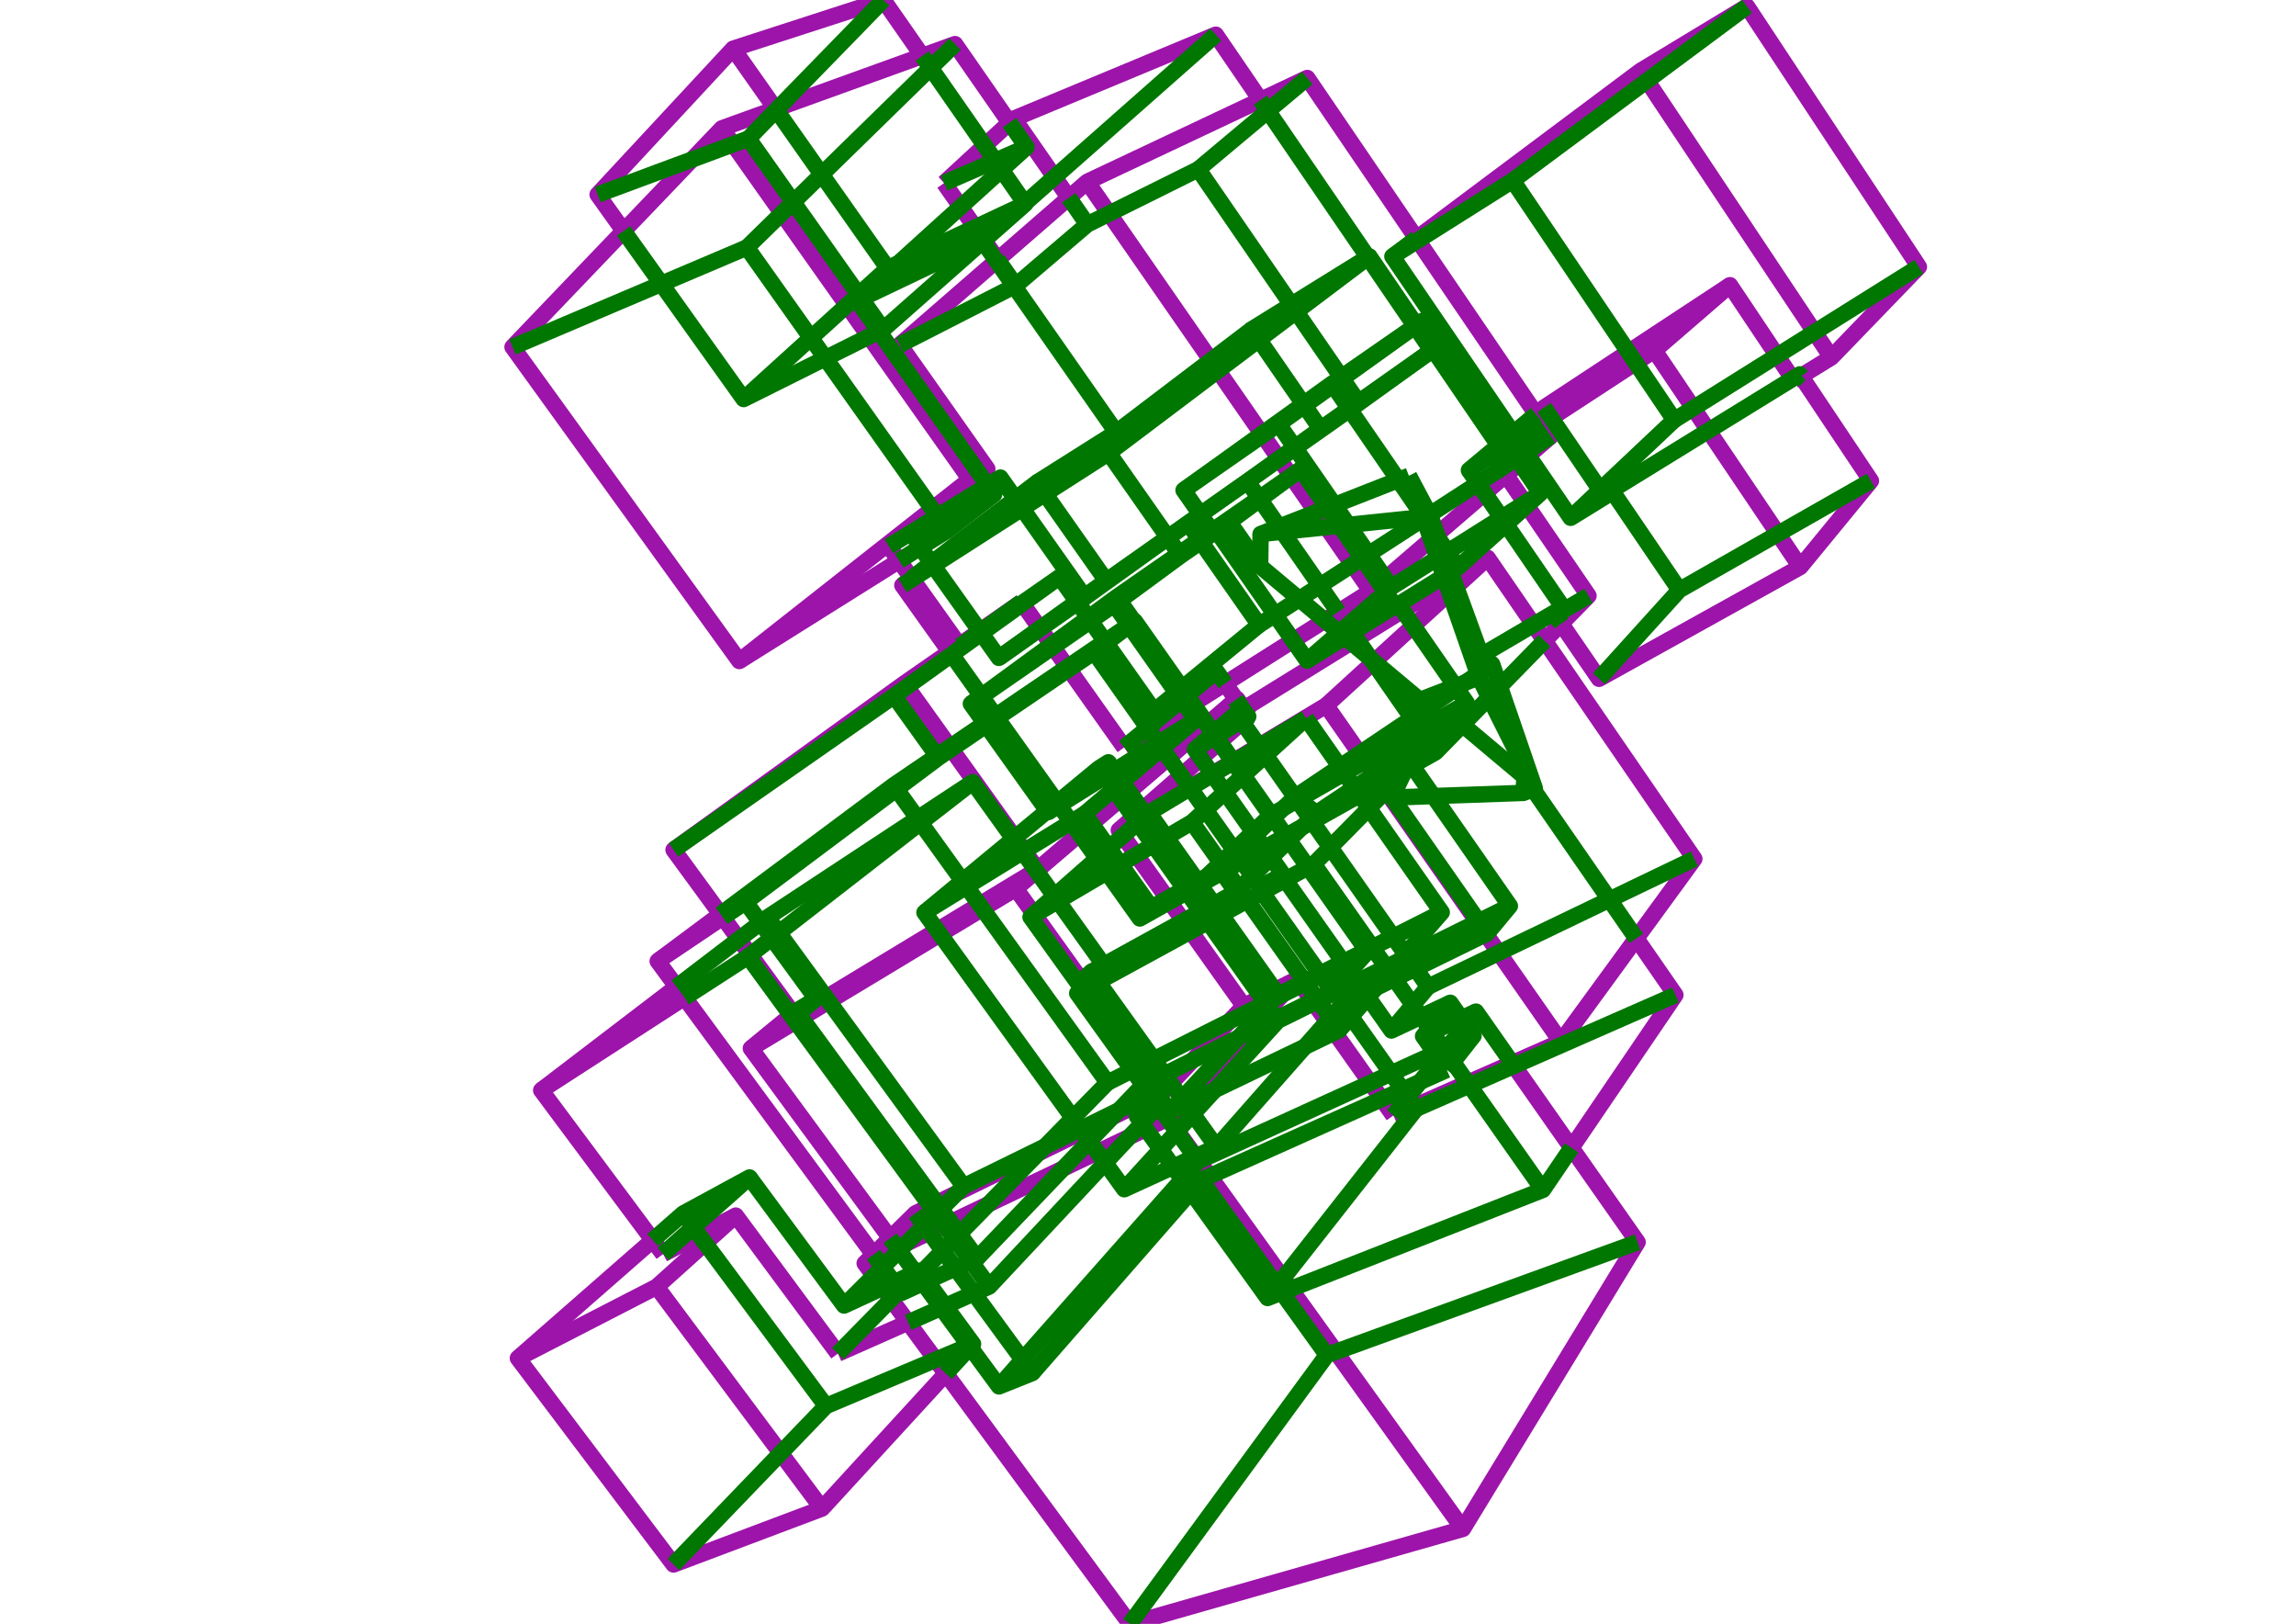 <?xml version='1.0' encoding='ascii'?>
<svg xmlns="http://www.w3.org/2000/svg" xmlns:inkscape="http://www.inkscape.org/namespaces/inkscape" height="297" version="1.1" width="420">
    <g id="fressstylelayer_LineSet" inkscape:groupmode="lineset" inkscape:label="fressstylelayer_LineSet">
        <g id="strokes" inkscape:groupmode="layer" inkscape:label="strokes">
            <path d=" M 184.677, 22.435 178.973, 14.221 174.699, 8.067 168.713, 10.229 159.308, 13.626 149.903, 17.023 142.358, 19.748 141.871, 19.924 132.465, 23.322 132.050, 23.472 126.586, 29.179 119.670, 36.402 114.077, 42.243 107.161, 49.466 100.246, 56.689 93.755, 63.468 99.610, 71.575 105.465, 79.681 111.321, 87.788 117.176, 95.894 123.031, 104.001 128.887, 112.107 134.742, 120.214 135.236, 120.897 143.708, 115.584 152.180, 110.272 160.652, 104.959 164.481, 102.559 " fill="none" stroke="rgb(157, 20, 170)" stroke-linecap="butt" stroke-linejoin="round" stroke-opacity="1.0" stroke-width="3.0" />
            <path d=" M 180.605, 85.759 177.434, 87.682 " fill="none" stroke="rgb(157, 20, 170)" stroke-linecap="butt" stroke-linejoin="round" stroke-opacity="1.0" stroke-width="3.0" />
            <path d=" M 132.050, 23.472 137.822, 31.638 143.594, 39.804 149.365, 47.970 155.137, 56.136 158.958, 61.542 164.730, 69.708 170.501, 77.874 176.273, 86.041 177.434, 87.682 169.576, 93.867 161.718, 100.052 153.860, 106.237 146.002, 112.422 138.144, 118.607 135.236, 120.897 " fill="none" stroke="rgb(157, 20, 170)" stroke-linecap="butt" stroke-linejoin="round" stroke-opacity="1.0" stroke-width="3.0" />
            <path d=" M 175.485, 118.008 169.684, 109.863 166.862, 105.901 166.760, 105.758 164.481, 102.559 162.595, 99.911 170.458, 93.733 178.321, 87.554 180.605, 85.759 174.839, 77.589 169.073, 69.419 164.589, 63.066 172.135, 56.504 179.681, 49.942 182.265, 47.695 182.496, 47.494 190.042, 40.932 195.516, 36.171 198.874, 33.251 207.919, 28.985 216.964, 24.720 226.008, 20.454 230.572, 18.301 239.134, 14.263 244.761, 22.530 250.387, 30.797 256.014, 39.064 259.110, 43.612 259.355, 43.973 264.982, 52.240 270.609, 60.507 276.235, 68.773 280.990, 75.760 282.158, 77.476 283.720, 79.770 279.564, 83.347 278.013, 84.682 275.472, 86.870 271.592, 90.210 264.013, 96.735 262.867, 97.721 262.709, 97.858 261.777, 98.659 254.199, 105.184 253.444, 105.834 252.388, 106.743 250.766, 108.139 244.782, 111.926 242.341, 113.471 236.528, 117.151 228.079, 122.499 224.102, 125.016 218.232, 128.731 218.108, 128.809 217.124, 129.433 210.355, 133.717 205.653, 136.693 " fill="none" stroke="rgb(157, 20, 170)" stroke-linecap="butt" stroke-linejoin="round" stroke-opacity="1.0" stroke-width="3.0" />
            <path d=" M 145.096, 185.372 144.697, 185.700 137.350, 191.745 143.268, 199.807 149.185, 207.868 155.103, 215.929 161.020, 223.990 162.836, 226.464 " fill="none" stroke="rgb(157, 20, 170)" stroke-linecap="butt" stroke-linejoin="round" stroke-opacity="1.0" stroke-width="3.0" />
            <path d=" M 276.609, 194.451 276.950, 194.937 282.690, 203.125 287.466, 209.937 293.207, 218.125 298.947, 226.313 299.561, 227.188 294.357, 235.728 289.153, 244.267 283.949, 252.806 278.746, 261.346 273.542, 269.885 268.338, 278.424 267.606, 279.626 257.990, 282.369 248.373, 285.112 238.757, 287.856 229.141, 290.599 219.524, 293.343 209.908, 296.086 206.704, 297.000 200.776, 288.946 194.848, 280.893 188.921, 272.839 182.993, 264.785 177.065, 256.731 173.017, 251.231 171.150, 248.694 166.127, 241.870 163.017, 237.645 161.450, 235.516 159.855, 233.348 158.170, 231.060 159.783, 229.471 162.836, 226.464 167.445, 221.923 171.351, 220.014 180.335, 215.622 189.319, 211.230 198.041, 206.966 207.025, 202.574 211.829, 200.225 212.577, 199.859 " fill="none" stroke="rgb(157, 20, 170)" stroke-linecap="butt" stroke-linejoin="round" stroke-opacity="1.0" stroke-width="3.0" />
            <path d=" M 227.525, 183.993 220.668, 191.271 214.189, 198.149 212.577, 199.859 206.748, 191.734 200.919, 183.609 195.089, 175.484 189.133, 167.180 185.800, 162.535 " fill="none" stroke="rgb(157, 20, 170)" stroke-linecap="butt" stroke-linejoin="round" stroke-opacity="1.0" stroke-width="3.0" />
            <path d=" M 226.308, 127.855 226.175, 127.969 225.992, 128.126 220.885, 132.498 213.788, 138.574 206.191, 145.077 199.686, 150.646 197.484, 152.532 189.887, 159.035 189.582, 159.297 185.800, 162.535 177.236, 167.698 171.975, 170.870 163.411, 176.033 154.847, 181.196 146.610, 186.163 138.046, 191.326 137.350, 191.745 " fill="none" stroke="rgb(157, 20, 170)" stroke-linecap="butt" stroke-linejoin="round" stroke-opacity="1.0" stroke-width="3.0" />
            <path d=" M 228.507, 130.989 227.552, 129.627 226.308, 127.855 226.160, 127.948 225.956, 128.075 " fill="none" stroke="rgb(157, 20, 170)" stroke-linecap="butt" stroke-linejoin="round" stroke-opacity="1.0" stroke-width="3.0" />
            <path d=" M 225.956, 128.075 220.848, 132.446 213.750, 138.521 206.153, 145.023 199.647, 150.591 197.444, 152.476 189.795, 159.022 " fill="none" stroke="rgb(157, 20, 170)" stroke-linecap="butt" stroke-linejoin="round" stroke-opacity="1.0" stroke-width="3.0" />
            <path d=" M 165.433, 124.991 171.254, 133.122 173.765, 136.630 174.018, 136.983 179.839, 145.115 185.644, 153.224 189.795, 159.022 189.509, 159.195 180.954, 164.374 172.400, 169.553 171.442, 170.133 162.888, 175.311 154.333, 180.490 146.105, 185.471 145.456, 185.864 145.096, 185.372 139.194, 177.299 137.247, 174.635 135.160, 171.780 132.230, 167.773 131.820, 167.213 125.919, 159.140 123.210, 155.436 131.321, 149.587 139.433, 143.738 147.544, 137.890 155.655, 132.041 163.767, 126.193 165.433, 124.991 173.646, 119.286 173.737, 119.223 175.485, 118.008 179.224, 115.411 186.835, 110.124 " fill="none" stroke="rgb(157, 20, 170)" stroke-linecap="butt" stroke-linejoin="round" stroke-opacity="1.0" stroke-width="3.0" />
            <path d=" M 287.466, 209.937 293.087, 201.667 298.709, 193.396 304.330, 185.126 306.473, 181.973 300.784, 173.750 299.318, 171.631 " fill="none" stroke="rgb(157, 20, 170)" stroke-linecap="butt" stroke-linejoin="round" stroke-opacity="1.0" stroke-width="3.0" />
            <path d=" M 254.888, 204.015 258.720, 202.328 267.872, 198.298 268.464, 198.038 276.609, 194.451 285.531, 190.523 291.426, 182.446 297.321, 174.368 299.318, 171.631 305.213, 163.554 309.941, 157.075 304.279, 148.832 298.617, 140.589 292.955, 132.347 287.293, 124.104 282.543, 117.189 280.530, 114.258 274.868, 106.015 272.134, 102.035 265.856, 105.921 264.578, 106.712 256.600, 111.650 248.202, 116.847 247.150, 117.498 238.647, 122.761 230.143, 128.023 227.552, 129.627 " fill="none" stroke="rgb(157, 20, 170)" stroke-linecap="butt" stroke-linejoin="round" stroke-opacity="1.0" stroke-width="3.0" />
            <path d=" M 272.134, 102.035 264.751, 108.780 258.540, 114.453 251.353, 121.018 243.970, 127.762 242.587, 129.025 " fill="none" stroke="rgb(157, 20, 170)" stroke-linecap="butt" stroke-linejoin="round" stroke-opacity="1.0" stroke-width="3.0" />
            <path d=" M 204.659, 151.837 213.229, 146.683 217.642, 144.028 225.623, 139.228 234.192, 134.074 242.587, 129.025 248.313, 137.224 248.722, 137.810 252.526, 143.258 258.251, 151.457 263.977, 159.656 269.702, 167.855 275.427, 176.053 281.152, 184.252 285.531, 190.523 " fill="none" stroke="rgb(157, 20, 170)" stroke-linecap="butt" stroke-linejoin="round" stroke-opacity="1.0" stroke-width="3.0" />
            <path d=" M 267.606, 279.626 261.774, 271.502 255.942, 263.379 250.110, 255.256 244.278, 247.133 238.446, 239.009 236.099, 235.740 230.266, 227.617 224.434, 219.494 218.713, 211.525 213.693, 204.533 " fill="none" stroke="rgb(157, 20, 170)" stroke-linecap="butt" stroke-linejoin="round" stroke-opacity="1.0" stroke-width="3.0" />
            <path d=" M 237.233, 179.075 230.444, 186.418 223.655, 193.760 216.865, 201.102 216.550, 201.443 215.497, 202.581 213.693, 204.533 209.625, 206.476 206.622, 207.911 200.750, 210.717 191.727, 215.028 182.704, 219.339 173.923, 223.534 169.997, 225.409 164.123, 228.216 160.228, 230.077 158.170, 231.060 " fill="none" stroke="rgb(157, 20, 170)" stroke-linecap="butt" stroke-linejoin="round" stroke-opacity="1.0" stroke-width="3.0" />
            <path d=" M 254.888, 204.015 249.110, 195.853 244.139, 188.831 238.361, 180.669 237.233, 179.075 228.312, 183.594 227.525, 183.993 221.730, 175.843 215.935, 167.694 213.963, 164.920 213.554, 164.345 207.759, 156.195 205.396, 152.873 204.659, 151.837 212.188, 145.255 216.095, 141.839 223.131, 135.689 228.507, 130.989 " fill="none" stroke="rgb(157, 20, 170)" stroke-linecap="butt" stroke-linejoin="round" stroke-opacity="1.0" stroke-width="3.0" />
            <path d=" M 168.713, 10.229 162.999, 2.022 161.592, 0.000 152.079, 3.083 142.566, 6.165 134.113, 8.904 127.306, 16.230 120.499, 23.556 113.692, 30.881 109.323, 35.584 114.077, 42.243 " fill="none" stroke="rgb(157, 20, 170)" stroke-linecap="butt" stroke-linejoin="round" stroke-opacity="1.0" stroke-width="3.0" />
            <path d=" M 198.874, 33.251 202.899, 39.059 208.594, 47.278 214.290, 55.498 219.985, 63.717 225.681, 71.937 230.834, 79.373 233.970, 83.898 239.665, 92.118 240.752, 93.686 242.644, 96.417 248.340, 104.636 250.766, 108.139 " fill="none" stroke="rgb(157, 20, 170)" stroke-linecap="butt" stroke-linejoin="round" stroke-opacity="1.0" stroke-width="3.0" />
            <path d=" M 153.274, 247.566 162.416, 243.515 166.127, 241.870 " fill="none" stroke="rgb(157, 20, 170)" stroke-linecap="butt" stroke-linejoin="round" stroke-opacity="1.0" stroke-width="3.0" />
            <path d=" M 99.002, 199.410 107.400, 193.981 115.798, 188.553 124.196, 183.124 125.217, 182.464 " fill="none" stroke="rgb(157, 20, 170)" stroke-linecap="butt" stroke-linejoin="round" stroke-opacity="1.0" stroke-width="3.0" />
            <path d=" M 123.764, 180.488 115.818, 186.560 107.872, 192.632 99.926, 198.703 99.002, 199.410 104.974, 207.431 110.947, 215.451 116.919, 223.472 119.408, 226.813 121.303, 229.359 " fill="none" stroke="rgb(157, 20, 170)" stroke-linecap="butt" stroke-linejoin="round" stroke-opacity="1.0" stroke-width="3.0" />
            <path d=" M 328.121, 69.604 329.445, 68.789 335.010, 65.366 341.958, 58.175 348.907, 50.984 351.013, 48.805 345.504, 40.459 339.995, 32.113 334.486, 23.768 328.977, 15.422 323.468, 7.076 319.574, 1.177 311.017, 6.353 302.461, 11.529 300.089, 12.964 292.081, 18.953 284.073, 24.942 276.065, 30.931 268.057, 36.921 260.049, 42.910 259.110, 43.612 " fill="none" stroke="rgb(157, 20, 170)" stroke-linecap="butt" stroke-linejoin="round" stroke-opacity="1.0" stroke-width="3.0" />
            <path d=" M 335.010, 65.366 329.464, 57.045 323.919, 48.723 318.373, 40.401 312.828, 32.080 307.283, 23.758 301.737, 15.437 300.089, 12.964 " fill="none" stroke="rgb(157, 20, 170)" stroke-linecap="butt" stroke-linejoin="round" stroke-opacity="1.0" stroke-width="3.0" />
            <path d=" M 280.990, 75.760 282.458, 74.538 290.811, 69.041 299.165, 63.544 307.518, 58.046 315.872, 52.549 316.459, 52.163 " fill="none" stroke="rgb(157, 20, 170)" stroke-linecap="butt" stroke-linejoin="round" stroke-opacity="1.0" stroke-width="3.0" />
            <path d=" M 302.640, 64.101 310.207, 57.564 316.459, 52.163 322.017, 60.476 327.576, 68.789 328.121, 69.604 " fill="none" stroke="rgb(157, 20, 170)" stroke-linecap="butt" stroke-linejoin="round" stroke-opacity="1.0" stroke-width="3.0" />
            <path d=" M 119.408, 226.813 111.883, 233.400 104.359, 239.986 96.834, 246.573 94.737, 248.408 100.760, 256.391 106.784, 264.373 112.807, 272.356 118.830, 280.338 123.207, 286.138 132.565, 282.613 141.923, 279.088 150.370, 275.906 157.132, 268.539 163.894, 261.171 170.655, 253.804 173.017, 251.231 " fill="none" stroke="rgb(157, 20, 170)" stroke-linecap="butt" stroke-linejoin="round" stroke-opacity="1.0" stroke-width="3.0" />
            <path d=" M 150.370, 275.906 144.391, 267.891 138.411, 259.876 132.432, 251.860 126.452, 243.845 120.472, 235.830 120.113, 235.348 " fill="none" stroke="rgb(157, 20, 170)" stroke-linecap="butt" stroke-linejoin="round" stroke-opacity="1.0" stroke-width="3.0" />
            <path d=" M 134.593, 222.329 127.157, 229.015 120.113, 235.348 111.221, 239.924 102.330, 244.500 94.737, 248.408 " fill="none" stroke="rgb(157, 20, 170)" stroke-linecap="butt" stroke-linejoin="round" stroke-opacity="1.0" stroke-width="3.0" />
            <path d=" M 153.274, 247.566 147.324, 239.529 141.375, 231.491 135.426, 223.453 134.593, 222.329 125.754, 227.004 121.303, 229.359 " fill="none" stroke="rgb(157, 20, 170)" stroke-linecap="butt" stroke-linejoin="round" stroke-opacity="1.0" stroke-width="3.0" />
            <path d=" M 131.820, 167.213 123.802, 173.188 120.309, 175.790 123.764, 180.488 125.217, 182.464 131.141, 190.521 137.065, 198.577 142.989, 206.633 148.913, 214.690 154.838, 222.746 159.783, 229.471 " fill="none" stroke="rgb(157, 20, 170)" stroke-linecap="butt" stroke-linejoin="round" stroke-opacity="1.0" stroke-width="3.0" />
            <path d=" M 166.760, 105.758 165.063, 107.055 170.868, 115.198 173.737, 119.223 " fill="none" stroke="rgb(157, 20, 170)" stroke-linecap="butt" stroke-linejoin="round" stroke-opacity="1.0" stroke-width="3.0" />
            <path d=" M 282.543, 117.189 285.588, 114.072 290.577, 108.964 284.933, 100.709 279.297, 92.465 275.472, 86.870 " fill="none" stroke="rgb(157, 20, 170)" stroke-linecap="butt" stroke-linejoin="round" stroke-opacity="1.0" stroke-width="3.0" />
            <path d=" M 285.588, 114.072 291.243, 122.319 292.500, 124.152 301.241, 119.295 309.982, 114.438 318.724, 109.581 327.465, 104.724 329.316, 103.695 335.661, 95.965 342.005, 88.236 342.245, 87.943 336.689, 79.629 331.133, 71.314 329.445, 68.789 " fill="none" stroke="rgb(157, 20, 170)" stroke-linecap="butt" stroke-linejoin="round" stroke-opacity="1.0" stroke-width="3.0" />
            <path d=" M 329.316, 103.695 323.729, 95.402 318.141, 87.109 312.554, 78.815 306.966, 70.522 302.640, 64.101 294.267, 69.569 285.894, 75.036 283.749, 76.437 282.158, 77.476 " fill="none" stroke="rgb(157, 20, 170)" stroke-linecap="butt" stroke-linejoin="round" stroke-opacity="1.0" stroke-width="3.0" />
            <path d=" M 186.835, 110.124 190.288, 115.000 192.357, 117.921 195.257, 122.015 195.521, 122.387 201.301, 130.547 205.653, 136.693 " fill="none" stroke="rgb(157, 20, 170)" stroke-linecap="butt" stroke-linejoin="round" stroke-opacity="1.0" stroke-width="3.0" />
            <path d=" M 185.472, 21.702 191.174, 29.917 195.516, 36.171 " fill="none" stroke="rgb(157, 20, 170)" stroke-linecap="butt" stroke-linejoin="round" stroke-opacity="1.0" stroke-width="3.0" />
            <path d=" M 230.572, 18.301 224.931, 10.045 222.402, 6.343 213.168, 10.183 203.935, 14.023 194.702, 17.863 185.472, 21.702 184.677, 22.435 180.130, 26.628 172.779, 33.407 172.700, 33.480 " fill="none" stroke="rgb(157, 20, 170)" stroke-linecap="butt" stroke-linejoin="round" stroke-opacity="1.0" stroke-width="3.0" />
            <path d=" M 132.230, 167.773 123.932, 173.354 120.309, 175.790 " fill="none" stroke="rgb(157, 20, 170)" stroke-linecap="butt" stroke-linejoin="round" stroke-opacity="1.0" stroke-width="3.0" />
            <path d=" M 141.871, 19.924 136.114, 11.747 134.113, 8.904 " fill="none" stroke="rgb(157, 20, 170)" stroke-linecap="butt" stroke-linejoin="round" stroke-opacity="1.0" stroke-width="3.0" />
            <path d=" M 182.496, 47.494 180.016, 43.946 174.287, 35.750 172.700, 33.480 " fill="none" stroke="rgb(157, 20, 170)" stroke-linecap="butt" stroke-linejoin="round" stroke-opacity="1.0" stroke-width="3.0" />
            <path d=" M 226.160, 127.948 224.102, 125.016 " fill="none" stroke="rgb(157, 20, 170)" stroke-linecap="butt" stroke-linejoin="round" stroke-opacity="1.0" stroke-width="3.0" />
            <path d=" M 248.202, 116.847 244.782, 111.926 " fill="none" stroke="rgb(157, 20, 170)" stroke-linecap="butt" stroke-linejoin="round" stroke-opacity="1.0" stroke-width="3.0" />
        </g>
    </g>
    <g id="fressstylelayer_hidden lines" inkscape:groupmode="lineset" inkscape:label="fressstylelayer_hidden lines">
        <g id="strokes" inkscape:groupmode="layer" inkscape:label="strokes">
            <path d=" M 257.733, 87.029 255.781, 87.794 246.470, 91.444 244.123, 92.364 242.794, 92.885 240.752, 93.686 233.957, 96.350 230.599, 97.666 234.585, 97.253 242.644, 96.417 245.065, 96.166 246.641, 96.002 256.587, 94.971 260.359, 94.580 260.446, 94.571 260.913, 94.522 261.673, 94.443 261.510, 94.136 257.733, 87.029 " fill="none" stroke="rgb(0, 119, 0)" stroke-linecap="butt" stroke-linejoin="round" stroke-opacity="1.0" stroke-width="3.0" />
            <path d=" M 257.733, 87.029 260.359, 94.580 261.777, 98.659 264.119, 105.392 264.578, 106.712 267.863, 116.157 270.338, 123.275 270.544, 123.869 " fill="none" stroke="rgb(0, 119, 0)" stroke-linecap="butt" stroke-linejoin="round" stroke-opacity="1.0" stroke-width="3.0" />
            <path d=" M 280.769, 144.224 276.281, 135.288 272.404, 127.570 270.544, 123.869 268.007, 124.843 266.209, 125.533 259.718, 128.023 " fill="none" stroke="rgb(0, 119, 0)" stroke-linecap="butt" stroke-linejoin="round" stroke-opacity="1.0" stroke-width="3.0" />
            <path d=" M 299.318, 171.631 294.409, 164.536 288.720, 156.312 283.030, 148.088 280.442, 144.348 278.885, 142.098 278.668, 145.020 280.442, 144.348 280.769, 144.224 277.520, 134.767 274.359, 125.568 272.965, 121.509 270.338, 123.275 268.007, 124.843 266.454, 125.887 258.296, 131.372 258.001, 131.571 249.702, 137.151 248.722, 137.810 245.106, 140.241 236.966, 145.714 236.889, 145.788 234.803, 147.783 232.916, 149.588 229.622, 152.738 226.146, 156.062 223.715, 158.388 223.124, 158.953 220.703, 160.317 219.094, 161.223 218.474, 161.573 216.689, 162.579 213.554, 164.345 210.618, 165.999 204.965, 158.060 202.860, 155.104 199.686, 150.646 199.647, 150.591 198.400, 148.841 203.730, 144.328 205.298, 143.001 212.567, 136.846 218.693, 131.660 217.124, 129.433 216.134, 128.028 215.555, 127.206 215.200, 126.702 209.442, 118.527 206.546, 114.416 206.509, 114.363 203.831, 110.561 204.773, 109.869 212.830, 103.945 215.966, 101.640 219.679, 99.065 222.530, 97.089 224.868, 95.468 230.510, 103.564 237.668, 109.558 242.341, 113.471 244.992, 115.691 245.996, 116.532 247.150, 117.498 250.749, 120.512 251.353, 121.018 259.020, 127.438 259.718, 128.023 258.179, 131.203 258.001, 131.571 256.041, 135.618 254.201, 139.417 254.362, 139.648 255.606, 141.432 257.754, 139.262 261.294, 135.685 263.276, 133.682 268.321, 128.584 266.454, 125.887 266.209, 125.533 260.517, 117.310 258.540, 114.453 256.600, 111.650 255.835, 110.544 255.770, 110.451 255.265, 110.899 255.835, 110.544 264.119, 105.392 265.378, 104.609 266.763, 103.747 274.196, 97.057 275.487, 95.895 279.297, 92.465 281.793, 90.219 278.013, 84.682 277.435, 83.835 275.888, 81.570 275.208, 80.574 269.570, 72.315 263.931, 64.057 260.253, 58.670 259.092, 59.475 258.828, 59.657 250.608, 65.352 245.354, 68.993 243.650, 70.174 238.437, 73.916 230.834, 79.373 222.711, 85.205 216.503, 89.661 219.600, 94.098 219.603, 94.102 221.695, 97.100 221.706, 97.115 222.263, 96.706 221.695, 97.100 219.413, 98.685 215.702, 101.262 207.488, 106.967 204.293, 109.186 199.096, 112.989 192.357, 117.921 184.287, 123.826 179.511, 127.321 177.600, 128.719 180.148, 132.289 180.404, 132.648 186.213, 140.788 191.584, 148.314 191.742, 148.536 193.561, 147.029 201.174, 140.728 202.756, 139.418 201.021, 140.513 193.404, 146.809 191.584, 148.314 185.644, 153.224 185.386, 153.437 177.679, 159.809 176.073, 161.136 169.105, 166.896 171.442, 170.133 171.975, 170.870 177.829, 178.977 183.684, 187.084 189.538, 195.191 195.393, 203.298 196.253, 204.489 197.691, 206.481 198.041, 206.966 199.287, 208.691 200.750, 210.717 202.162, 212.671 205.653, 217.507 214.608, 213.405 218.583, 211.585 218.713, 211.525 222.525, 209.780 218.206, 203.753 216.887, 201.914 216.550, 201.443 216.195, 200.949 214.189, 198.149 213.003, 196.495 211.043, 193.760 205.217, 185.632 200.878, 179.578 200.220, 178.659 199.826, 178.110 199.582, 177.769 198.374, 178.909 199.826, 178.110 202.139, 176.837 201.894, 176.494 196.072, 168.363 193.514, 164.789 192.871, 163.892 189.582, 159.297 189.509, 159.195 187.087, 155.813 185.386, 153.437 179.565, 145.306 177.946, 143.044 169.594, 148.545 167.844, 149.698 159.493, 155.199 151.142, 160.700 142.790, 166.201 140.405, 167.772 139.130, 168.746 135.160, 171.780 127.214, 177.852 123.764, 180.488 " fill="none" stroke="rgb(0, 119, 0)" stroke-linecap="butt" stroke-linejoin="round" stroke-opacity="1.0" stroke-width="3.0" />
            <path d=" M 230.510, 103.564 230.599, 97.666 " fill="none" stroke="rgb(0, 119, 0)" stroke-linecap="butt" stroke-linejoin="round" stroke-opacity="1.0" stroke-width="3.0" />
            <path d=" M 278.668, 145.020 268.674, 145.370 262.196, 145.596 254.651, 145.860 " fill="none" stroke="rgb(0, 119, 0)" stroke-linecap="butt" stroke-linejoin="round" stroke-opacity="1.0" stroke-width="3.0" />
            <path d=" M 257.784, 139.261 257.108, 140.684 256.803, 141.327 254.651, 145.860 260.376, 154.059 266.100, 162.258 270.478, 168.528 272.020, 170.737 276.195, 165.699 270.481, 157.493 264.766, 149.287 262.196, 145.596 258.306, 140.011 258.221, 139.888 257.784, 139.261 " fill="none" stroke="rgb(0, 119, 0)" stroke-linecap="butt" stroke-linejoin="round" stroke-opacity="1.0" stroke-width="3.0" />
            <path d=" M 257.784, 139.261 257.754, 139.262 254.201, 139.417 " fill="none" stroke="rgb(0, 119, 0)" stroke-linecap="butt" stroke-linejoin="round" stroke-opacity="1.0" stroke-width="3.0" />
            <path d=" M 136.617, 45.266 143.770, 38.278 150.924, 31.291 158.077, 24.303 165.231, 17.315 170.240, 12.422 174.699, 8.067 " fill="none" stroke="rgb(0, 119, 0)" stroke-linecap="butt" stroke-linejoin="round" stroke-opacity="1.0" stroke-width="3.0" />
            <path d=" M 172.700, 33.480 181.869, 29.489 182.063, 29.404 187.787, 26.913 184.677, 22.435 " fill="none" stroke="rgb(0, 119, 0)" stroke-linecap="butt" stroke-linejoin="round" stroke-opacity="1.0" stroke-width="3.0" />
            <path d=" M 156.806, 54.968 160.800, 60.623 166.568, 68.792 172.337, 76.960 178.106, 85.128 180.679, 88.773 181.847, 90.426 " fill="none" stroke="rgb(0, 119, 0)" stroke-linecap="butt" stroke-linejoin="round" stroke-opacity="1.0" stroke-width="3.0" />
            <path d=" M 164.481, 102.559 168.358, 100.127 173.322, 97.014 181.234, 90.899 181.847, 90.426 173.360, 95.715 172.694, 96.129 167.720, 99.230 168.358, 100.127 170.389, 102.984 170.709, 103.434 176.503, 111.584 179.224, 115.411 179.314, 115.537 179.356, 115.597 179.515, 115.820 182.718, 120.324 190.288, 115.000 197.122, 110.194 198.454, 109.257 198.351, 109.110 192.586, 100.938 186.984, 92.996 185.749, 91.246 182.997, 87.345 180.679, 88.773 172.165, 94.017 171.491, 94.432 162.976, 99.676 162.595, 99.911 " fill="none" stroke="rgb(0, 119, 0)" stroke-linecap="butt" stroke-linejoin="round" stroke-opacity="1.0" stroke-width="3.0" />
            <path d=" M 187.787, 26.913 183.212, 31.055 175.800, 37.768 168.388, 44.480 160.976, 51.193 156.806, 54.968 165.832, 50.663 174.858, 46.358 179.711, 44.043 " fill="none" stroke="rgb(0, 119, 0)" stroke-linecap="butt" stroke-linejoin="round" stroke-opacity="1.0" stroke-width="3.0" />
            <path d=" M 173.322, 97.014 172.694, 96.129 171.491, 94.432 165.705, 86.276 159.920, 78.119 154.134, 69.963 150.983, 65.521 145.198, 57.364 139.413, 49.208 136.617, 45.266 127.412, 49.175 120.978, 51.907 111.773, 55.816 102.569, 59.725 93.755, 63.468 " fill="none" stroke="rgb(0, 119, 0)" stroke-linecap="butt" stroke-linejoin="round" stroke-opacity="1.0" stroke-width="3.0" />
            <path d=" M 167.720, 99.230 175.613, 93.090 182.997, 87.345 " fill="none" stroke="rgb(0, 119, 0)" stroke-linecap="butt" stroke-linejoin="round" stroke-opacity="1.0" stroke-width="3.0" />
            <path d=" M 164.589, 63.066 173.492, 58.511 182.395, 53.957 185.523, 52.356 185.797, 52.216 193.407, 45.729 198.900, 41.046 202.899, 39.059 211.854, 34.608 219.193, 30.960 224.860, 39.199 230.527, 47.438 236.233, 55.732 237.098, 56.989 242.765, 65.228 245.354, 68.993 245.520, 69.234 248.495, 73.559 248.591, 73.698 256.707, 67.856 261.884, 64.130 258.844, 59.681 258.828, 59.657 253.186, 51.401 250.236, 47.082 250.219, 47.057 244.578, 38.801 238.936, 30.544 233.295, 22.287 231.933, 20.293 230.572, 18.301 " fill="none" stroke="rgb(0, 119, 0)" stroke-linecap="butt" stroke-linejoin="round" stroke-opacity="1.0" stroke-width="3.0" />
            <path d=" M 185.797, 52.216 182.496, 47.494 " fill="none" stroke="rgb(0, 119, 0)" stroke-linecap="butt" stroke-linejoin="round" stroke-opacity="1.0" stroke-width="3.0" />
            <path d=" M 204.198, 79.068 198.468, 70.872 192.739, 62.677 187.009, 54.481 185.523, 52.356 182.265, 47.695 179.786, 44.149 179.711, 44.043 187.207, 37.423 187.479, 37.183 194.974, 30.564 202.470, 23.945 209.966, 17.325 217.462, 10.706 222.402, 6.343 " fill="none" stroke="rgb(0, 119, 0)" stroke-linecap="butt" stroke-linejoin="round" stroke-opacity="1.0" stroke-width="3.0" />
            <path d=" M 261.884, 64.130 253.708, 69.888 248.495, 73.559 241.561, 78.443 " fill="none" stroke="rgb(0, 119, 0)" stroke-linecap="butt" stroke-linejoin="round" stroke-opacity="1.0" stroke-width="3.0" />
            <path d=" M 228.987, 60.227 221.026, 66.278 213.065, 72.329 205.103, 78.380 204.198, 79.068 195.744, 84.409 189.690, 88.233 " fill="none" stroke="rgb(0, 119, 0)" stroke-linecap="butt" stroke-linejoin="round" stroke-opacity="1.0" stroke-width="3.0" />
            <path d=" M 280.990, 75.760 276.780, 79.265 275.208, 80.574 274.123, 81.478 268.702, 85.992 274.582, 82.149 274.123, 81.478 268.482, 73.221 262.841, 64.963 259.105, 59.493 259.092, 59.475 253.451, 51.217 250.493, 46.887 250.219, 47.057 241.721, 52.328 236.233, 55.732 228.987, 60.227 230.294, 62.120 235.975, 70.350 238.437, 73.916 238.620, 74.182 241.561, 78.443 236.839, 81.836 233.970, 83.898 228.190, 88.052 220.013, 93.808 219.600, 94.098 213.629, 98.301 205.451, 104.057 202.362, 106.232 196.605, 98.055 191.159, 90.319 189.690, 88.233 185.749, 91.246 177.803, 97.318 170.389, 102.984 166.760, 105.758 " fill="none" stroke="rgb(0, 119, 0)" stroke-linecap="butt" stroke-linejoin="round" stroke-opacity="1.0" stroke-width="3.0" />
            <path d=" M 219.174, 212.408 228.273, 208.261 237.373, 204.115 246.473, 199.968 255.572, 195.821 262.526, 192.652 264.727, 191.649 269.546, 189.453 " fill="none" stroke="rgb(0, 119, 0)" stroke-linecap="butt" stroke-linejoin="round" stroke-opacity="1.0" stroke-width="3.0" />
            <path d=" M 264.657, 195.678 265.789, 194.237 269.546, 189.453 268.106, 187.402 267.312, 186.270 265.301, 183.405 261.470, 188.099 260.316, 189.514 262.526, 192.652 263.185, 193.588 264.657, 195.678 " fill="none" stroke="rgb(0, 119, 0)" stroke-linecap="butt" stroke-linejoin="round" stroke-opacity="1.0" stroke-width="3.0" />
            <path d=" M 219.714, 215.814 217.863, 217.931 211.281, 225.458 204.698, 232.986 198.115, 240.514 191.533, 248.042 188.831, 251.132 " fill="none" stroke="rgb(0, 119, 0)" stroke-linecap="butt" stroke-linejoin="round" stroke-opacity="1.0" stroke-width="3.0" />
            <path d=" M 162.836, 226.464 164.123, 228.216 164.495, 228.724 167.443, 232.739 167.611, 232.968 167.925, 233.396 168.854, 234.662 172.177, 239.189 177.262, 246.115 177.462, 246.388 182.734, 253.570 188.831, 251.132 187.048, 248.697 181.140, 240.629 178.148, 236.542 174.786, 231.950 172.458, 228.770 169.997, 225.409 169.080, 224.156 167.445, 221.923 " fill="none" stroke="rgb(0, 119, 0)" stroke-linecap="butt" stroke-linejoin="round" stroke-opacity="1.0" stroke-width="3.0" />
            <path d=" M 264.657, 195.678 259.785, 197.861 250.659, 201.950 241.533, 206.038 232.407, 210.127 223.281, 214.216 219.714, 215.814 225.549, 223.935 231.384, 232.056 234.485, 236.374 240.320, 244.495 242.719, 247.834 " fill="none" stroke="rgb(0, 119, 0)" stroke-linecap="butt" stroke-linejoin="round" stroke-opacity="1.0" stroke-width="3.0" />
            <path d=" M 182.734, 253.570 187.048, 248.697 193.676, 241.210 200.305, 233.722 206.933, 226.235 213.562, 218.747 216.259, 215.700 219.174, 212.408 218.583, 211.585 212.751, 203.462 209.127, 198.416 " fill="none" stroke="rgb(0, 119, 0)" stroke-linecap="butt" stroke-linejoin="round" stroke-opacity="1.0" stroke-width="3.0" />
            <path d=" M 149.304, 182.690 145.681, 184.891 " fill="none" stroke="rgb(0, 119, 0)" stroke-linecap="butt" stroke-linejoin="round" stroke-opacity="1.0" stroke-width="3.0" />
            <path d=" M 159.783, 229.471 160.228, 230.077 161.459, 231.750 163.522, 234.556 164.605, 236.029 164.923, 236.460 168.854, 234.662 169.577, 234.332 174.786, 231.950 177.582, 230.671 178.750, 230.137 175.490, 225.677 173.923, 223.534 172.145, 221.101 171.351, 220.014 165.450, 211.940 159.550, 203.867 153.649, 195.793 147.748, 187.720 146.610, 186.163 146.105, 185.471 146.040, 185.383 145.681, 184.891 145.096, 185.372 " fill="none" stroke="rgb(0, 119, 0)" stroke-linecap="butt" stroke-linejoin="round" stroke-opacity="1.0" stroke-width="3.0" />
            <path d=" M 145.456, 185.864 146.040, 185.383 149.304, 182.690 143.410, 174.612 141.192, 171.572 139.130, 168.746 136.382, 164.980 144.389, 158.989 152.396, 152.998 160.402, 147.007 163.981, 144.329 171.651, 138.590 174.018, 136.983 180.404, 132.648 182.361, 131.320 190.635, 125.703 195.521, 122.387 200.135, 119.255 205.906, 127.422 209.949, 133.142 210.355, 133.717 211.905, 135.910 212.567, 136.846 213.750, 138.521 213.788, 138.574 216.095, 141.839 217.642, 144.028 217.716, 144.133 220.530, 148.114 225.752, 155.504 226.146, 156.062 227.120, 157.439 227.165, 157.504 229.084, 160.219 230.519, 162.249 230.344, 162.422 230.893, 163.198 236.664, 171.364 241.434, 178.113 241.613, 178.367 243.680, 181.291 246.917, 177.677 250.150, 174.068 249.968, 173.810 244.212, 165.633 239.276, 158.622 235.776, 153.651 235.280, 152.946 235.234, 152.880 232.916, 149.588 232.553, 149.072 227.448, 141.821 225.698, 139.335 225.623, 139.228 223.131, 135.689 222.423, 134.684 222.001, 134.083 220.885, 132.498 220.848, 132.446 218.232, 128.731 217.148, 127.190 216.661, 126.499 216.218, 125.869 210.461, 117.692 207.597, 113.623 207.475, 113.706 206.509, 114.363 202.155, 117.324 195.257, 122.015 186.988, 127.638 182.104, 130.959 180.148, 132.289 173.765, 136.630 171.399, 138.238 163.475, 143.627 155.456, 149.602 147.438, 155.576 139.419, 161.551 131.820, 167.213 " fill="none" stroke="rgb(0, 119, 0)" stroke-linecap="butt" stroke-linejoin="round" stroke-opacity="1.0" stroke-width="3.0" />
            <path d=" M 178.750, 230.137 185.666, 222.915 192.583, 215.692 199.287, 208.691 206.204, 201.469 209.127, 198.416 210.163, 197.903 213.003, 196.495 221.963, 192.054 230.923, 187.614 239.883, 183.173 243.680, 181.291 " fill="none" stroke="rgb(0, 119, 0)" stroke-linecap="butt" stroke-linejoin="round" stroke-opacity="1.0" stroke-width="3.0" />
            <path d=" M 232.425, 149.145 226.668, 140.968 225.572, 139.410 222.298, 134.761 221.889, 134.180 218.108, 128.809 217.034, 127.284 211.278, 119.108 207.475, 113.706 204.773, 109.869 204.293, 109.186 " fill="none" stroke="rgb(0, 119, 0)" stroke-linecap="butt" stroke-linejoin="round" stroke-opacity="1.0" stroke-width="3.0" />
            <path d=" M 239.094, 120.827 245.996, 116.532 254.487, 111.249 255.770, 110.451 " fill="none" stroke="rgb(0, 119, 0)" stroke-linecap="butt" stroke-linejoin="round" stroke-opacity="1.0" stroke-width="3.0" />
            <path d=" M 222.263, 96.706 222.530, 97.089 228.252, 105.290 233.974, 113.491 236.528, 117.151 239.094, 120.827 244.992, 115.691 252.534, 109.124 254.522, 107.393 " fill="none" stroke="rgb(0, 119, 0)" stroke-linecap="butt" stroke-linejoin="round" stroke-opacity="1.0" stroke-width="3.0" />
            <path d=" M 268.321, 128.584 259.643, 133.555 256.041, 135.618 247.363, 140.588 245.925, 141.412 237.248, 146.383 234.803, 147.783 232.553, 149.072 232.425, 149.145 225.752, 155.504 220.703, 160.317 218.841, 162.091 " fill="none" stroke="rgb(0, 119, 0)" stroke-linecap="butt" stroke-linejoin="round" stroke-opacity="1.0" stroke-width="3.0" />
            <path d=" M 255.606, 141.432 248.667, 145.332 239.949, 150.230 235.234, 152.880 227.120, 157.439 218.841, 162.091 218.474, 161.573 212.687, 153.417 209.648, 149.132 205.298, 143.001 202.756, 139.418 " fill="none" stroke="rgb(0, 119, 0)" stroke-linecap="butt" stroke-linejoin="round" stroke-opacity="1.0" stroke-width="3.0" />
            <path d=" M 177.600, 128.719 179.547, 127.372 187.769, 121.680 195.991, 115.988 203.831, 110.561 " fill="none" stroke="rgb(0, 119, 0)" stroke-linecap="butt" stroke-linejoin="round" stroke-opacity="1.0" stroke-width="3.0" />
            <path d=" M 224.868, 95.468 232.919, 89.537 237.924, 85.851 " fill="none" stroke="rgb(0, 119, 0)" stroke-linecap="butt" stroke-linejoin="round" stroke-opacity="1.0" stroke-width="3.0" />
            <path d=" M 255.265, 110.899 252.388, 106.743 246.696, 98.521 245.065, 96.166 242.794, 92.885 237.924, 85.851 229.710, 91.556 221.706, 97.115 " fill="none" stroke="rgb(0, 119, 0)" stroke-linecap="butt" stroke-linejoin="round" stroke-opacity="1.0" stroke-width="3.0" />
            <path d=" M 259.051, 202.796 268.207, 198.776 276.950, 194.937 286.106, 190.916 295.262, 186.896 304.418, 182.876 306.473, 181.973 " fill="none" stroke="rgb(0, 119, 0)" stroke-linecap="butt" stroke-linejoin="round" stroke-opacity="1.0" stroke-width="3.0" />
            <path d=" M 166.127, 241.870 172.177, 239.189 172.905, 238.866 178.148, 236.542 180.963, 235.295 187.800, 227.998 194.638, 220.701 201.476, 213.404 202.162, 212.671 206.622, 207.911 208.905, 205.475 211.872, 202.309 207.982, 204.193 208.905, 205.475 209.625, 206.476 212.311, 210.212 214.608, 213.405 216.259, 215.700 217.863, 217.931 223.702, 226.049 229.542, 234.167 231.868, 237.401 234.485, 236.374 236.099, 235.740 245.407, 232.085 254.715, 228.430 264.023, 224.775 273.331, 221.120 282.243, 217.621 287.466, 209.937 " fill="none" stroke="rgb(0, 119, 0)" stroke-linecap="butt" stroke-linejoin="round" stroke-opacity="1.0" stroke-width="3.0" />
            <path d=" M 231.868, 237.401 238.045, 229.537 244.222, 221.673 250.400, 213.810 256.577, 205.946 259.051, 202.796 258.720, 202.328 257.549, 200.671 251.778, 192.505 247.139, 185.942 245.544, 183.684 " fill="none" stroke="rgb(0, 119, 0)" stroke-linecap="butt" stroke-linejoin="round" stroke-opacity="1.0" stroke-width="3.0" />
            <path d=" M 282.243, 217.621 276.489, 209.443 270.734, 201.264 268.464, 198.038 265.789, 194.237 264.324, 192.156 261.470, 188.099 255.716, 179.921 254.223, 177.800 248.468, 169.622 242.714, 161.443 240.326, 158.050 " fill="none" stroke="rgb(0, 119, 0)" stroke-linecap="butt" stroke-linejoin="round" stroke-opacity="1.0" stroke-width="3.0" />
            <path d=" M 266.387, 131.599 259.369, 138.723 258.221, 139.888 257.843, 140.271 256.803, 141.327 250.407, 147.818 243.388, 154.942 240.326, 158.050 239.276, 158.622 230.893, 163.198 222.115, 167.988 213.337, 172.779 204.559, 177.569 200.878, 179.578 198.100, 181.094 197.051, 181.667 " fill="none" stroke="rgb(0, 119, 0)" stroke-linecap="butt" stroke-linejoin="round" stroke-opacity="1.0" stroke-width="3.0" />
            <path d=" M 202.139, 176.837 200.220, 178.659 197.919, 180.843 197.051, 181.667 202.883, 189.790 208.716, 197.913 211.872, 202.309 " fill="none" stroke="rgb(0, 119, 0)" stroke-linecap="butt" stroke-linejoin="round" stroke-opacity="1.0" stroke-width="3.0" />
            <path d=" M 207.982, 204.193 211.785, 200.163 212.827, 199.059 " fill="none" stroke="rgb(0, 119, 0)" stroke-linecap="butt" stroke-linejoin="round" stroke-opacity="1.0" stroke-width="3.0" />
            <path d=" M 176.283, 216.978 185.261, 212.575 194.240, 208.173 197.691, 206.481 206.670, 202.078 211.470, 199.725 212.827, 199.059 206.999, 190.933 201.171, 182.807 198.374, 178.909 " fill="none" stroke="rgb(0, 119, 0)" stroke-linecap="butt" stroke-linejoin="round" stroke-opacity="1.0" stroke-width="3.0" />
            <path d=" M 222.525, 209.780 229.140, 202.280 235.755, 194.781 238.700, 191.442 245.316, 183.943 245.544, 183.684 251.740, 180.654 260.723, 176.261 269.706, 171.868 272.020, 170.737 " fill="none" stroke="rgb(0, 119, 0)" stroke-linecap="butt" stroke-linejoin="round" stroke-opacity="1.0" stroke-width="3.0" />
            <path d=" M 278.885, 142.098 271.228, 135.666 267.530, 132.559 266.387, 131.599 263.276, 133.682 254.966, 139.244 254.362, 139.648 247.775, 144.057 240.782, 148.737 " fill="none" stroke="rgb(0, 119, 0)" stroke-linecap="butt" stroke-linejoin="round" stroke-opacity="1.0" stroke-width="3.0" />
            <path d=" M 233.890, 77.574 238.620, 74.182 245.520, 69.234 253.647, 63.407 258.844, 59.681 259.105, 59.493 260.253, 58.670 " fill="none" stroke="rgb(0, 119, 0)" stroke-linecap="butt" stroke-linejoin="round" stroke-opacity="1.0" stroke-width="3.0" />
            <path d=" M 281.793, 90.219 273.331, 95.548 264.869, 100.876 256.408, 106.205 254.522, 107.393 253.444, 105.834 247.754, 97.611 246.641, 96.002 244.123, 92.364 238.433, 84.141 236.839, 81.836 233.890, 77.574 225.679, 83.282 217.468, 88.991 216.503, 89.661 " fill="none" stroke="rgb(0, 119, 0)" stroke-linecap="butt" stroke-linejoin="round" stroke-opacity="1.0" stroke-width="3.0" />
            <path d=" M 243.650, 70.174 249.320, 78.410 254.991, 86.647 255.781, 87.794 260.446, 94.571 262.709, 97.858 266.763, 103.747 " fill="none" stroke="rgb(0, 119, 0)" stroke-linecap="butt" stroke-linejoin="round" stroke-opacity="1.0" stroke-width="3.0" />
            <path d=" M 309.941, 157.075 300.927, 161.405 294.409, 164.536 285.395, 168.866 276.381, 173.196 267.367, 177.526 261.247, 180.466 " fill="none" stroke="rgb(0, 119, 0)" stroke-linecap="butt" stroke-linejoin="round" stroke-opacity="1.0" stroke-width="3.0" />
            <path d=" M 254.535, 188.476 260.958, 180.811 261.247, 180.466 257.073, 174.524 251.325, 166.341 245.577, 158.158 240.038, 150.273 236.889, 145.788 231.141, 137.605 230.379, 136.521 227.078, 131.821 226.147, 130.496 " fill="none" stroke="rgb(0, 119, 0)" stroke-linecap="butt" stroke-linejoin="round" stroke-opacity="1.0" stroke-width="3.0" />
            <path d=" M 269.999, 185.023 267.312, 186.270 260.316, 189.514 " fill="none" stroke="rgb(0, 119, 0)" stroke-linecap="butt" stroke-linejoin="round" stroke-opacity="1.0" stroke-width="3.0" />
            <path d=" M 276.609, 194.451 270.869, 186.263 269.999, 185.023 268.106, 187.402 264.727, 191.649 264.324, 192.156 263.185, 193.588 259.785, 197.861 257.549, 200.671 254.888, 204.015 " fill="none" stroke="rgb(0, 119, 0)" stroke-linecap="butt" stroke-linejoin="round" stroke-opacity="1.0" stroke-width="3.0" />
            <path d=" M 265.301, 183.405 256.254, 187.666 254.535, 188.476 250.236, 182.382 246.917, 177.677 241.153, 169.506 235.389, 161.334 234.536, 160.125 " fill="none" stroke="rgb(0, 119, 0)" stroke-linecap="butt" stroke-linejoin="round" stroke-opacity="1.0" stroke-width="3.0" />
            <path d=" M 230.344, 162.422 234.536, 160.125 234.710, 159.952 " fill="none" stroke="rgb(0, 119, 0)" stroke-linecap="butt" stroke-linejoin="round" stroke-opacity="1.0" stroke-width="3.0" />
            <path d=" M 230.519, 162.249 234.710, 159.952 231.332, 155.163 229.622, 152.738 223.858, 144.566 221.814, 141.669 218.562, 137.058 " fill="none" stroke="rgb(0, 119, 0)" stroke-linecap="butt" stroke-linejoin="round" stroke-opacity="1.0" stroke-width="3.0" />
            <path d=" M 227.552, 129.627 227.403, 129.719 227.199, 129.846 226.147, 130.496 222.001, 134.083 221.889, 134.180 218.562, 137.058 222.298, 134.761 222.423, 134.684 227.078, 131.821 228.131, 131.173 228.336, 131.047 227.403, 129.719 226.175, 127.969 226.160, 127.948 " fill="none" stroke="rgb(0, 119, 0)" stroke-linecap="butt" stroke-linejoin="round" stroke-opacity="1.0" stroke-width="3.0" />
            <path d=" M 206.704, 297.000 212.613, 288.933 218.523, 280.866 224.432, 272.799 230.342, 264.731 236.251, 256.664 242.160, 248.597 242.719, 247.834 252.118, 244.420 261.518, 241.006 270.917, 237.592 280.316, 234.178 289.715, 230.764 299.561, 227.188 " fill="none" stroke="rgb(0, 119, 0)" stroke-linecap="butt" stroke-linejoin="round" stroke-opacity="1.0" stroke-width="3.0" />
            <path d=" M 136.901, 25.351 142.358, 19.748 149.335, 12.585 156.312, 5.421 161.592, 0.000 " fill="none" stroke="rgb(0, 119, 0)" stroke-linecap="butt" stroke-linejoin="round" stroke-opacity="1.0" stroke-width="3.0" />
            <path d=" M 114.077, 42.243 119.888, 50.381 120.978, 51.907 126.789, 60.046 132.600, 68.184 136.026, 72.983 144.975, 68.518 150.983, 65.521 158.958, 61.542 160.800, 60.623 161.541, 60.253 169.039, 53.636 176.536, 47.018 179.786, 44.149 180.016, 43.946 187.554, 37.292 187.479, 37.183 183.212, 31.055 182.063, 29.404 180.130, 26.628 174.416, 18.421 170.240, 12.422 168.713, 10.229 " fill="none" stroke="rgb(0, 119, 0)" stroke-linecap="butt" stroke-linejoin="round" stroke-opacity="1.0" stroke-width="3.0" />
            <path d=" M 161.541, 60.253 155.774, 52.084 150.007, 43.915 144.239, 35.745 138.472, 27.576 136.901, 25.351 127.526, 28.830 126.586, 29.179 117.210, 32.657 109.323, 35.584 " fill="none" stroke="rgb(0, 119, 0)" stroke-linecap="butt" stroke-linejoin="round" stroke-opacity="1.0" stroke-width="3.0" />
            <path d=" M 187.554, 37.292 178.496, 41.527 169.437, 45.763 162.382, 49.062 " fill="none" stroke="rgb(0, 119, 0)" stroke-linecap="butt" stroke-linejoin="round" stroke-opacity="1.0" stroke-width="3.0" />
            <path d=" M 141.871, 19.924 147.627, 28.102 153.383, 36.279 159.139, 44.456 162.382, 49.062 154.977, 55.782 147.572, 62.503 140.167, 69.224 136.026, 72.983 " fill="none" stroke="rgb(0, 119, 0)" stroke-linecap="butt" stroke-linejoin="round" stroke-opacity="1.0" stroke-width="3.0" />
            <path d=" M 211.130, 130.038 215.200, 126.702 216.218, 125.869 223.952, 119.530 230.329, 114.305 " fill="none" stroke="rgb(0, 119, 0)" stroke-linecap="butt" stroke-linejoin="round" stroke-opacity="1.0" stroke-width="3.0" />
            <path d=" M 217.330, 95.702 219.413, 98.685 219.679, 99.065 225.407, 107.262 230.329, 114.305 237.668, 109.558 246.065, 104.127 254.461, 98.695 260.913, 94.522 261.510, 94.136 269.906, 88.705 277.435, 83.835 279.143, 82.730 283.720, 79.770 " fill="none" stroke="rgb(0, 119, 0)" stroke-linecap="butt" stroke-linejoin="round" stroke-opacity="1.0" stroke-width="3.0" />
            <path d=" M 222.514, 122.754 216.661, 126.499 215.555, 127.206 211.130, 130.038 205.363, 121.868 202.155, 117.324 199.096, 112.989 197.122, 110.194 193.830, 105.530 " fill="none" stroke="rgb(0, 119, 0)" stroke-linecap="butt" stroke-linejoin="round" stroke-opacity="1.0" stroke-width="3.0" />
            <path d=" M 224.102, 125.016 222.514, 122.754 217.148, 127.190 217.034, 127.284 216.134, 128.028 209.949, 133.142 205.653, 136.693 " fill="none" stroke="rgb(0, 119, 0)" stroke-linecap="butt" stroke-linejoin="round" stroke-opacity="1.0" stroke-width="3.0" />
            <path d=" M 163.554, 127.292 171.674, 121.456 174.091, 119.719 179.515, 115.820 187.635, 109.983 193.830, 105.530 185.621, 111.240 179.356, 115.597 175.619, 118.196 " fill="none" stroke="rgb(0, 119, 0)" stroke-linecap="butt" stroke-linejoin="round" stroke-opacity="1.0" stroke-width="3.0" />
            <path d=" M 198.454, 109.257 206.577, 103.424 214.700, 97.591 217.330, 95.702 219.603, 94.102 227.780, 88.346 235.958, 82.591 244.135, 76.835 248.591, 73.698 " fill="none" stroke="rgb(0, 119, 0)" stroke-linecap="butt" stroke-linejoin="round" stroke-opacity="1.0" stroke-width="3.0" />
            <path d=" M 154.403, 238.781 159.855, 233.348 161.459, 231.750 164.495, 228.724 169.080, 224.156 172.145, 221.101 176.283, 216.978 170.391, 208.898 164.499, 200.818 158.608, 192.737 152.716, 184.657 146.825, 176.577 140.933, 168.497 140.405, 167.772 " fill="none" stroke="rgb(0, 119, 0)" stroke-linecap="butt" stroke-linejoin="round" stroke-opacity="1.0" stroke-width="3.0" />
            <path d=" M 173.017, 251.231 177.462, 246.388 177.997, 245.805 172.905, 238.866 169.577, 234.332 168.477, 232.833 168.163, 232.405 167.611, 232.968 164.605, 236.029 163.017, 237.645 156.010, 244.780 153.274, 247.566 " fill="none" stroke="rgb(0, 119, 0)" stroke-linecap="butt" stroke-linejoin="round" stroke-opacity="1.0" stroke-width="3.0" />
            <path d=" M 168.163, 232.405 167.443, 232.739 163.522, 234.556 161.450, 235.516 154.403, 238.781 148.463, 230.737 142.523, 222.692 137.105, 215.353 " fill="none" stroke="rgb(0, 119, 0)" stroke-linecap="butt" stroke-linejoin="round" stroke-opacity="1.0" stroke-width="3.0" />
            <path d=" M 136.838, 174.953 137.247, 174.635 141.192, 171.572 149.092, 165.441 156.991, 159.309 164.891, 153.177 172.790, 147.046 177.946, 143.044 " fill="none" stroke="rgb(0, 119, 0)" stroke-linecap="butt" stroke-linejoin="round" stroke-opacity="1.0" stroke-width="3.0" />
            <path d=" M 121.303, 229.359 126.829, 224.461 134.312, 217.829 137.105, 215.353 128.318, 220.127 124.964, 221.950 119.408, 226.813 " fill="none" stroke="rgb(0, 119, 0)" stroke-linecap="butt" stroke-linejoin="round" stroke-opacity="1.0" stroke-width="3.0" />
            <path d=" M 125.217, 182.464 133.615, 177.036 136.838, 174.953 142.740, 183.025 144.697, 185.700 150.600, 193.772 156.502, 201.844 162.405, 209.917 168.308, 217.989 174.210, 226.061 177.582, 230.671 180.963, 235.295 " fill="none" stroke="rgb(0, 119, 0)" stroke-linecap="butt" stroke-linejoin="round" stroke-opacity="1.0" stroke-width="3.0" />
            <path d=" M 276.714, 33.024 284.741, 27.060 292.767, 21.096 300.794, 15.131 308.821, 9.167 316.848, 3.203 319.574, 1.177 " fill="none" stroke="rgb(0, 119, 0)" stroke-linecap="butt" stroke-linejoin="round" stroke-opacity="1.0" stroke-width="3.0" />
            <path d=" M 351.013, 48.805 342.537, 54.112 334.062, 59.419 325.586, 64.726 317.111, 70.033 308.635, 75.340 306.271, 76.820 " fill="none" stroke="rgb(0, 119, 0)" stroke-linecap="butt" stroke-linejoin="round" stroke-opacity="1.0" stroke-width="3.0" />
            <path d=" M 287.312, 94.705 292.710, 89.613 299.984, 82.751 306.271, 76.820 300.677, 68.531 295.083, 60.242 289.489, 51.953 283.895, 43.664 278.301, 35.375 276.714, 33.024 268.256, 38.359 259.798, 43.694 259.355, 43.973 254.705, 46.906 " fill="none" stroke="rgb(0, 119, 0)" stroke-linecap="butt" stroke-linejoin="round" stroke-opacity="1.0" stroke-width="3.0" />
            <path d=" M 329.445, 68.789 329.233, 68.471 328.121, 69.604 " fill="none" stroke="rgb(0, 119, 0)" stroke-linecap="butt" stroke-linejoin="round" stroke-opacity="1.0" stroke-width="3.0" />
            <path d=" M 294.810, 89.671 293.559, 90.862 " fill="none" stroke="rgb(0, 119, 0)" stroke-linecap="butt" stroke-linejoin="round" stroke-opacity="1.0" stroke-width="3.0" />
            <path d=" M 259.110, 43.612 254.705, 46.906 260.341, 55.167 265.976, 63.428 271.611, 71.689 276.780, 79.265 277.593, 80.457 279.143, 82.730 279.564, 83.347 285.200, 91.608 287.312, 94.705 293.559, 90.862 292.710, 89.613 287.086, 81.344 283.749, 76.437 282.458, 74.538 " fill="none" stroke="rgb(0, 119, 0)" stroke-linecap="butt" stroke-linejoin="round" stroke-opacity="1.0" stroke-width="3.0" />
            <path d=" M 329.233, 68.471 320.718, 73.715 312.203, 78.959 303.688, 84.202 295.174, 89.446 294.810, 89.671 300.431, 97.941 306.051, 106.212 307.207, 107.913 " fill="none" stroke="rgb(0, 119, 0)" stroke-linecap="butt" stroke-linejoin="round" stroke-opacity="1.0" stroke-width="3.0" />
            <path d=" M 171.651, 138.590 171.399, 138.238 165.574, 130.110 163.554, 127.292 155.353, 133.014 147.151, 138.735 138.949, 144.456 130.748, 150.178 123.210, 155.436 " fill="none" stroke="rgb(0, 119, 0)" stroke-linecap="butt" stroke-linejoin="round" stroke-opacity="1.0" stroke-width="3.0" />
            <path d=" M 175.485, 118.008 175.619, 118.196 179.314, 115.537 186.835, 110.124 " fill="none" stroke="rgb(0, 119, 0)" stroke-linecap="butt" stroke-linejoin="round" stroke-opacity="1.0" stroke-width="3.0" />
            <path d=" M 151.102, 257.155 145.140, 249.126 139.179, 241.097 133.218, 233.068 127.257, 225.039 126.829, 224.461 124.964, 221.950 " fill="none" stroke="rgb(0, 119, 0)" stroke-linecap="butt" stroke-linejoin="round" stroke-opacity="1.0" stroke-width="3.0" />
            <path d=" M 177.997, 245.805 177.262, 246.115 171.150, 248.694 161.936, 252.582 152.723, 256.470 151.102, 257.155 144.167, 264.360 137.232, 271.565 130.298, 278.770 123.207, 286.138 " fill="none" stroke="rgb(0, 119, 0)" stroke-linecap="butt" stroke-linejoin="round" stroke-opacity="1.0" stroke-width="3.0" />
            <path d=" M 250.150, 174.068 241.613, 178.367 232.682, 182.864 223.750, 187.361 214.819, 191.859 211.043, 193.760 208.212, 195.185 202.603, 198.010 " fill="none" stroke="rgb(0, 119, 0)" stroke-linecap="butt" stroke-linejoin="round" stroke-opacity="1.0" stroke-width="3.0" />
            <path d=" M 164.923, 236.460 167.925, 233.396 168.477, 232.833 172.458, 228.770 175.490, 225.677 182.489, 218.535 189.488, 211.392 196.253, 204.489 202.603, 198.010 196.763, 189.892 190.923, 181.775 185.082, 173.658 179.242, 165.540 176.073, 161.136 170.233, 153.019 167.844, 149.698 163.981, 144.329 163.475, 143.627 " fill="none" stroke="rgb(0, 119, 0)" stroke-linecap="butt" stroke-linejoin="round" stroke-opacity="1.0" stroke-width="3.0" />
            <path d=" M 136.382, 164.980 132.230, 167.773 " fill="none" stroke="rgb(0, 119, 0)" stroke-linecap="butt" stroke-linejoin="round" stroke-opacity="1.0" stroke-width="3.0" />
            <path d=" M 200.135, 119.255 206.546, 114.416 207.597, 113.623 " fill="none" stroke="rgb(0, 119, 0)" stroke-linecap="butt" stroke-linejoin="round" stroke-opacity="1.0" stroke-width="3.0" />
            <path d=" M 233.795, 186.671 228.006, 178.518 222.216, 170.364 217.100, 163.158 216.689, 162.579 210.899, 154.425 208.105, 150.490 203.730, 144.328 201.174, 140.728 201.021, 140.513 " fill="none" stroke="rgb(0, 119, 0)" stroke-linecap="butt" stroke-linejoin="round" stroke-opacity="1.0" stroke-width="3.0" />
            <path d=" M 276.195, 165.699 270.478, 168.528 261.514, 172.961 256.105, 175.636 247.142, 180.070 238.178, 184.503 233.795, 186.671 227.054, 194.058 222.221, 199.353 218.206, 203.753 212.311, 210.212 205.653, 217.507 " fill="none" stroke="rgb(0, 119, 0)" stroke-linecap="butt" stroke-linejoin="round" stroke-opacity="1.0" stroke-width="3.0" />
            <path d=" M 199.582, 177.769 201.894, 176.494 210.651, 171.666 219.409, 166.838 226.096, 163.152 " fill="none" stroke="rgb(0, 119, 0)" stroke-linecap="butt" stroke-linejoin="round" stroke-opacity="1.0" stroke-width="3.0" />
            <path d=" M 236.966, 145.714 240.782, 148.737 238.119, 151.351 235.776, 153.651 229.084, 160.219 226.096, 163.152 223.540, 159.541 223.124, 158.953 " fill="none" stroke="rgb(0, 119, 0)" stroke-linecap="butt" stroke-linejoin="round" stroke-opacity="1.0" stroke-width="3.0" />
            <path d=" M 198.400, 148.841 195.935, 150.360 187.422, 155.606 187.087, 155.813 178.574, 161.060 170.061, 166.307 169.105, 166.896 " fill="none" stroke="rgb(0, 119, 0)" stroke-linecap="butt" stroke-linejoin="round" stroke-opacity="1.0" stroke-width="3.0" />
            <path d=" M 218.693, 131.660 211.905, 135.910 203.430, 141.217 194.954, 146.524 193.742, 147.283 191.742, 148.536 " fill="none" stroke="rgb(0, 119, 0)" stroke-linecap="butt" stroke-linejoin="round" stroke-opacity="1.0" stroke-width="3.0" />
            <path d=" M 215.966, 101.640 215.702, 101.262 213.629, 98.301 207.894, 90.109 202.810, 82.847 " fill="none" stroke="rgb(0, 119, 0)" stroke-linecap="butt" stroke-linejoin="round" stroke-opacity="1.0" stroke-width="3.0" />
            <path d=" M 165.063, 107.055 166.862, 105.901 170.709, 103.434 179.126, 98.036 186.984, 92.996 191.159, 90.319 199.576, 84.921 202.810, 82.847 210.794, 76.826 218.778, 70.805 226.762, 64.784 230.294, 62.120 237.098, 56.989 245.082, 50.968 250.236, 47.082 250.493, 46.887 " fill="none" stroke="rgb(0, 119, 0)" stroke-linecap="butt" stroke-linejoin="round" stroke-opacity="1.0" stroke-width="3.0" />
            <path d=" M 268.702, 85.992 271.592, 90.210 275.487, 95.895 281.139, 104.145 285.907, 111.105 " fill="none" stroke="rgb(0, 119, 0)" stroke-linecap="butt" stroke-linejoin="round" stroke-opacity="1.0" stroke-width="3.0" />
            <path d=" M 284.517, 112.511 285.907, 111.105 280.530, 114.258 271.904, 119.317 270.943, 119.880 " fill="none" stroke="rgb(0, 119, 0)" stroke-linecap="butt" stroke-linejoin="round" stroke-opacity="1.0" stroke-width="3.0" />
            <path d=" M 272.965, 121.509 270.943, 119.880 267.519, 110.485 265.856, 105.921 265.378, 104.609 262.867, 97.721 261.673, 94.443 " fill="none" stroke="rgb(0, 119, 0)" stroke-linecap="butt" stroke-linejoin="round" stroke-opacity="1.0" stroke-width="3.0" />
            <path d=" M 173.737, 119.223 174.091, 119.719 179.511, 127.321 179.547, 127.372 182.104, 130.959 182.361, 131.320 188.166, 139.462 193.404, 146.809 193.561, 147.029 193.742, 147.283 195.935, 150.360 197.444, 152.476 197.484, 152.532 200.683, 157.019 202.470, 159.526 208.275, 167.669 208.503, 167.987 213.963, 164.920 217.100, 163.158 219.507, 161.806 223.540, 159.541 224.249, 159.142 227.165, 157.504 231.332, 155.163 235.280, 152.946 238.119, 151.351 240.038, 150.273 248.714, 145.399 252.526, 143.258 257.108, 140.684 257.843, 140.271 258.306, 140.011 262.617, 137.589 267.530, 132.559 272.404, 127.570 274.359, 125.568 281.347, 118.414 282.543, 117.189 " fill="none" stroke="rgb(0, 119, 0)" stroke-linecap="butt" stroke-linejoin="round" stroke-opacity="1.0" stroke-width="3.0" />
            <path d=" M 262.617, 137.589 261.294, 135.685 258.296, 131.372 258.179, 131.203 252.472, 122.991 250.749, 120.512 248.202, 116.847 " fill="none" stroke="rgb(0, 119, 0)" stroke-linecap="butt" stroke-linejoin="round" stroke-opacity="1.0" stroke-width="3.0" />
            <path d=" M 273.095, 83.394 274.582, 82.149 " fill="none" stroke="rgb(0, 119, 0)" stroke-linecap="butt" stroke-linejoin="round" stroke-opacity="1.0" stroke-width="3.0" />
            <path d=" M 292.500, 124.152 299.213, 116.740 305.925, 109.328 307.207, 107.913 315.895, 102.961 324.583, 98.009 333.271, 93.058 342.245, 87.943 " fill="none" stroke="rgb(0, 119, 0)" stroke-linecap="butt" stroke-linejoin="round" stroke-opacity="1.0" stroke-width="3.0" />
            <path d=" M 290.577, 108.964 284.517, 112.511 285.588, 114.072 " fill="none" stroke="rgb(0, 119, 0)" stroke-linecap="butt" stroke-linejoin="round" stroke-opacity="1.0" stroke-width="3.0" />
            <path d=" M 238.914, 131.390 230.379, 136.521 225.698, 139.335 225.572, 139.410 221.814, 141.669 217.716, 144.133 210.184, 148.660 209.648, 149.132 208.105, 150.490 205.396, 152.873 202.860, 155.104 200.683, 157.019 193.175, 163.624 192.871, 163.892 189.133, 167.180 188.509, 167.729 194.339, 175.854 197.919, 180.843 198.100, 181.094 203.931, 189.219 208.212, 195.185 210.163, 197.903 211.470, 199.725 211.785, 200.163 211.829, 200.225 214.027, 203.287 215.497, 202.581 216.887, 201.914 222.221, 199.353 231.236, 195.025 238.700, 191.442 244.139, 188.831 244.974, 188.430 247.139, 185.942 250.236, 182.382 251.740, 180.654 254.223, 177.800 256.105, 175.636 257.073, 174.524 263.637, 166.980 263.733, 166.869 258.001, 158.675 252.269, 150.481 250.407, 147.818 248.714, 145.399 248.667, 145.332 247.775, 144.057 245.925, 141.412 245.106, 140.241 239.374, 132.047 238.914, 131.390 " fill="none" stroke="rgb(0, 119, 0)" stroke-linecap="butt" stroke-linejoin="round" stroke-opacity="1.0" stroke-width="3.0" />
            <path d=" M 263.733, 166.869 254.804, 171.371 249.968, 173.810 241.434, 178.113 233.802, 181.961 " fill="none" stroke="rgb(0, 119, 0)" stroke-linecap="butt" stroke-linejoin="round" stroke-opacity="1.0" stroke-width="3.0" />
            <path d=" M 214.027, 203.287 216.195, 200.949 222.995, 193.616 229.794, 186.283 233.802, 181.961 228.017, 173.804 222.232, 165.648 219.507, 161.806 219.094, 161.223 213.309, 153.067 210.184, 148.660 " fill="none" stroke="rgb(0, 119, 0)" stroke-linecap="butt" stroke-linejoin="round" stroke-opacity="1.0" stroke-width="3.0" />
            <path d=" M 244.974, 188.430 239.198, 180.267 233.421, 172.104 227.645, 163.941 224.249, 159.142 223.715, 158.388 218.044, 150.375 " fill="none" stroke="rgb(0, 119, 0)" stroke-linecap="butt" stroke-linejoin="round" stroke-opacity="1.0" stroke-width="3.0" />
            <path d=" M 238.914, 131.390 231.517, 138.119 227.448, 141.821 220.530, 148.114 218.044, 150.375 209.423, 155.441 204.965, 158.060 202.470, 159.526 193.849, 164.592 193.514, 164.789 188.509, 167.729 " fill="none" stroke="rgb(0, 119, 0)" stroke-linecap="butt" stroke-linejoin="round" stroke-opacity="1.0" stroke-width="3.0" />
            <path d=" M 228.336, 131.047 228.154, 131.206 " fill="none" stroke="rgb(0, 119, 0)" stroke-linecap="butt" stroke-linejoin="round" stroke-opacity="1.0" stroke-width="3.0" />
            <path d=" M 225.956, 128.075 225.992, 128.126 227.199, 129.846 228.131, 131.173 228.154, 131.206 228.507, 130.989 " fill="none" stroke="rgb(0, 119, 0)" stroke-linecap="butt" stroke-linejoin="round" stroke-opacity="1.0" stroke-width="3.0" />
            <path d=" M 210.618, 165.999 208.503, 167.987 " fill="none" stroke="rgb(0, 119, 0)" stroke-linecap="butt" stroke-linejoin="round" stroke-opacity="1.0" stroke-width="3.0" />
            <path d=" M 219.193, 30.960 226.860, 24.540 231.933, 20.293 239.134, 14.263 " fill="none" stroke="rgb(0, 119, 0)" stroke-linecap="butt" stroke-linejoin="round" stroke-opacity="1.0" stroke-width="3.0" />
            <path d=" M 182.718, 120.324 190.843, 114.495 198.351, 109.110 202.362, 106.232 " fill="none" stroke="rgb(0, 119, 0)" stroke-linecap="butt" stroke-linejoin="round" stroke-opacity="1.0" stroke-width="3.0" />
            <path d=" M 195.516, 36.171 198.900, 41.046 " fill="none" stroke="rgb(0, 119, 0)" stroke-linecap="butt" stroke-linejoin="round" stroke-opacity="1.0" stroke-width="3.0" />
            <path d=" M 244.782, 111.926 239.075, 103.715 234.585, 97.253 233.957, 96.350 228.250, 88.138 228.190, 88.052 " fill="none" stroke="rgb(0, 119, 0)" stroke-linecap="butt" stroke-linejoin="round" stroke-opacity="1.0" stroke-width="3.0" />
            <path d=" M 275.472, 86.870 273.095, 83.394 275.888, 81.570 277.593, 80.457 282.158, 77.476 " fill="none" stroke="rgb(0, 119, 0)" stroke-linecap="butt" stroke-linejoin="round" stroke-opacity="1.0" stroke-width="3.0" />
        </g>
    </g>
    <g id="fressstylelayer_vlak" inkscape:groupmode="lineset" inkscape:label="fressstylelayer_vlak" xmlns:inkscape="http://www.inkscape.org/namespaces/inkscape">
        <g id="strokes" inkscape:groupmode="layer" inkscape:label="strokes" xmlns:inkscape="http://www.inkscape.org/namespaces/inkscape" />
    </g>
</svg>
